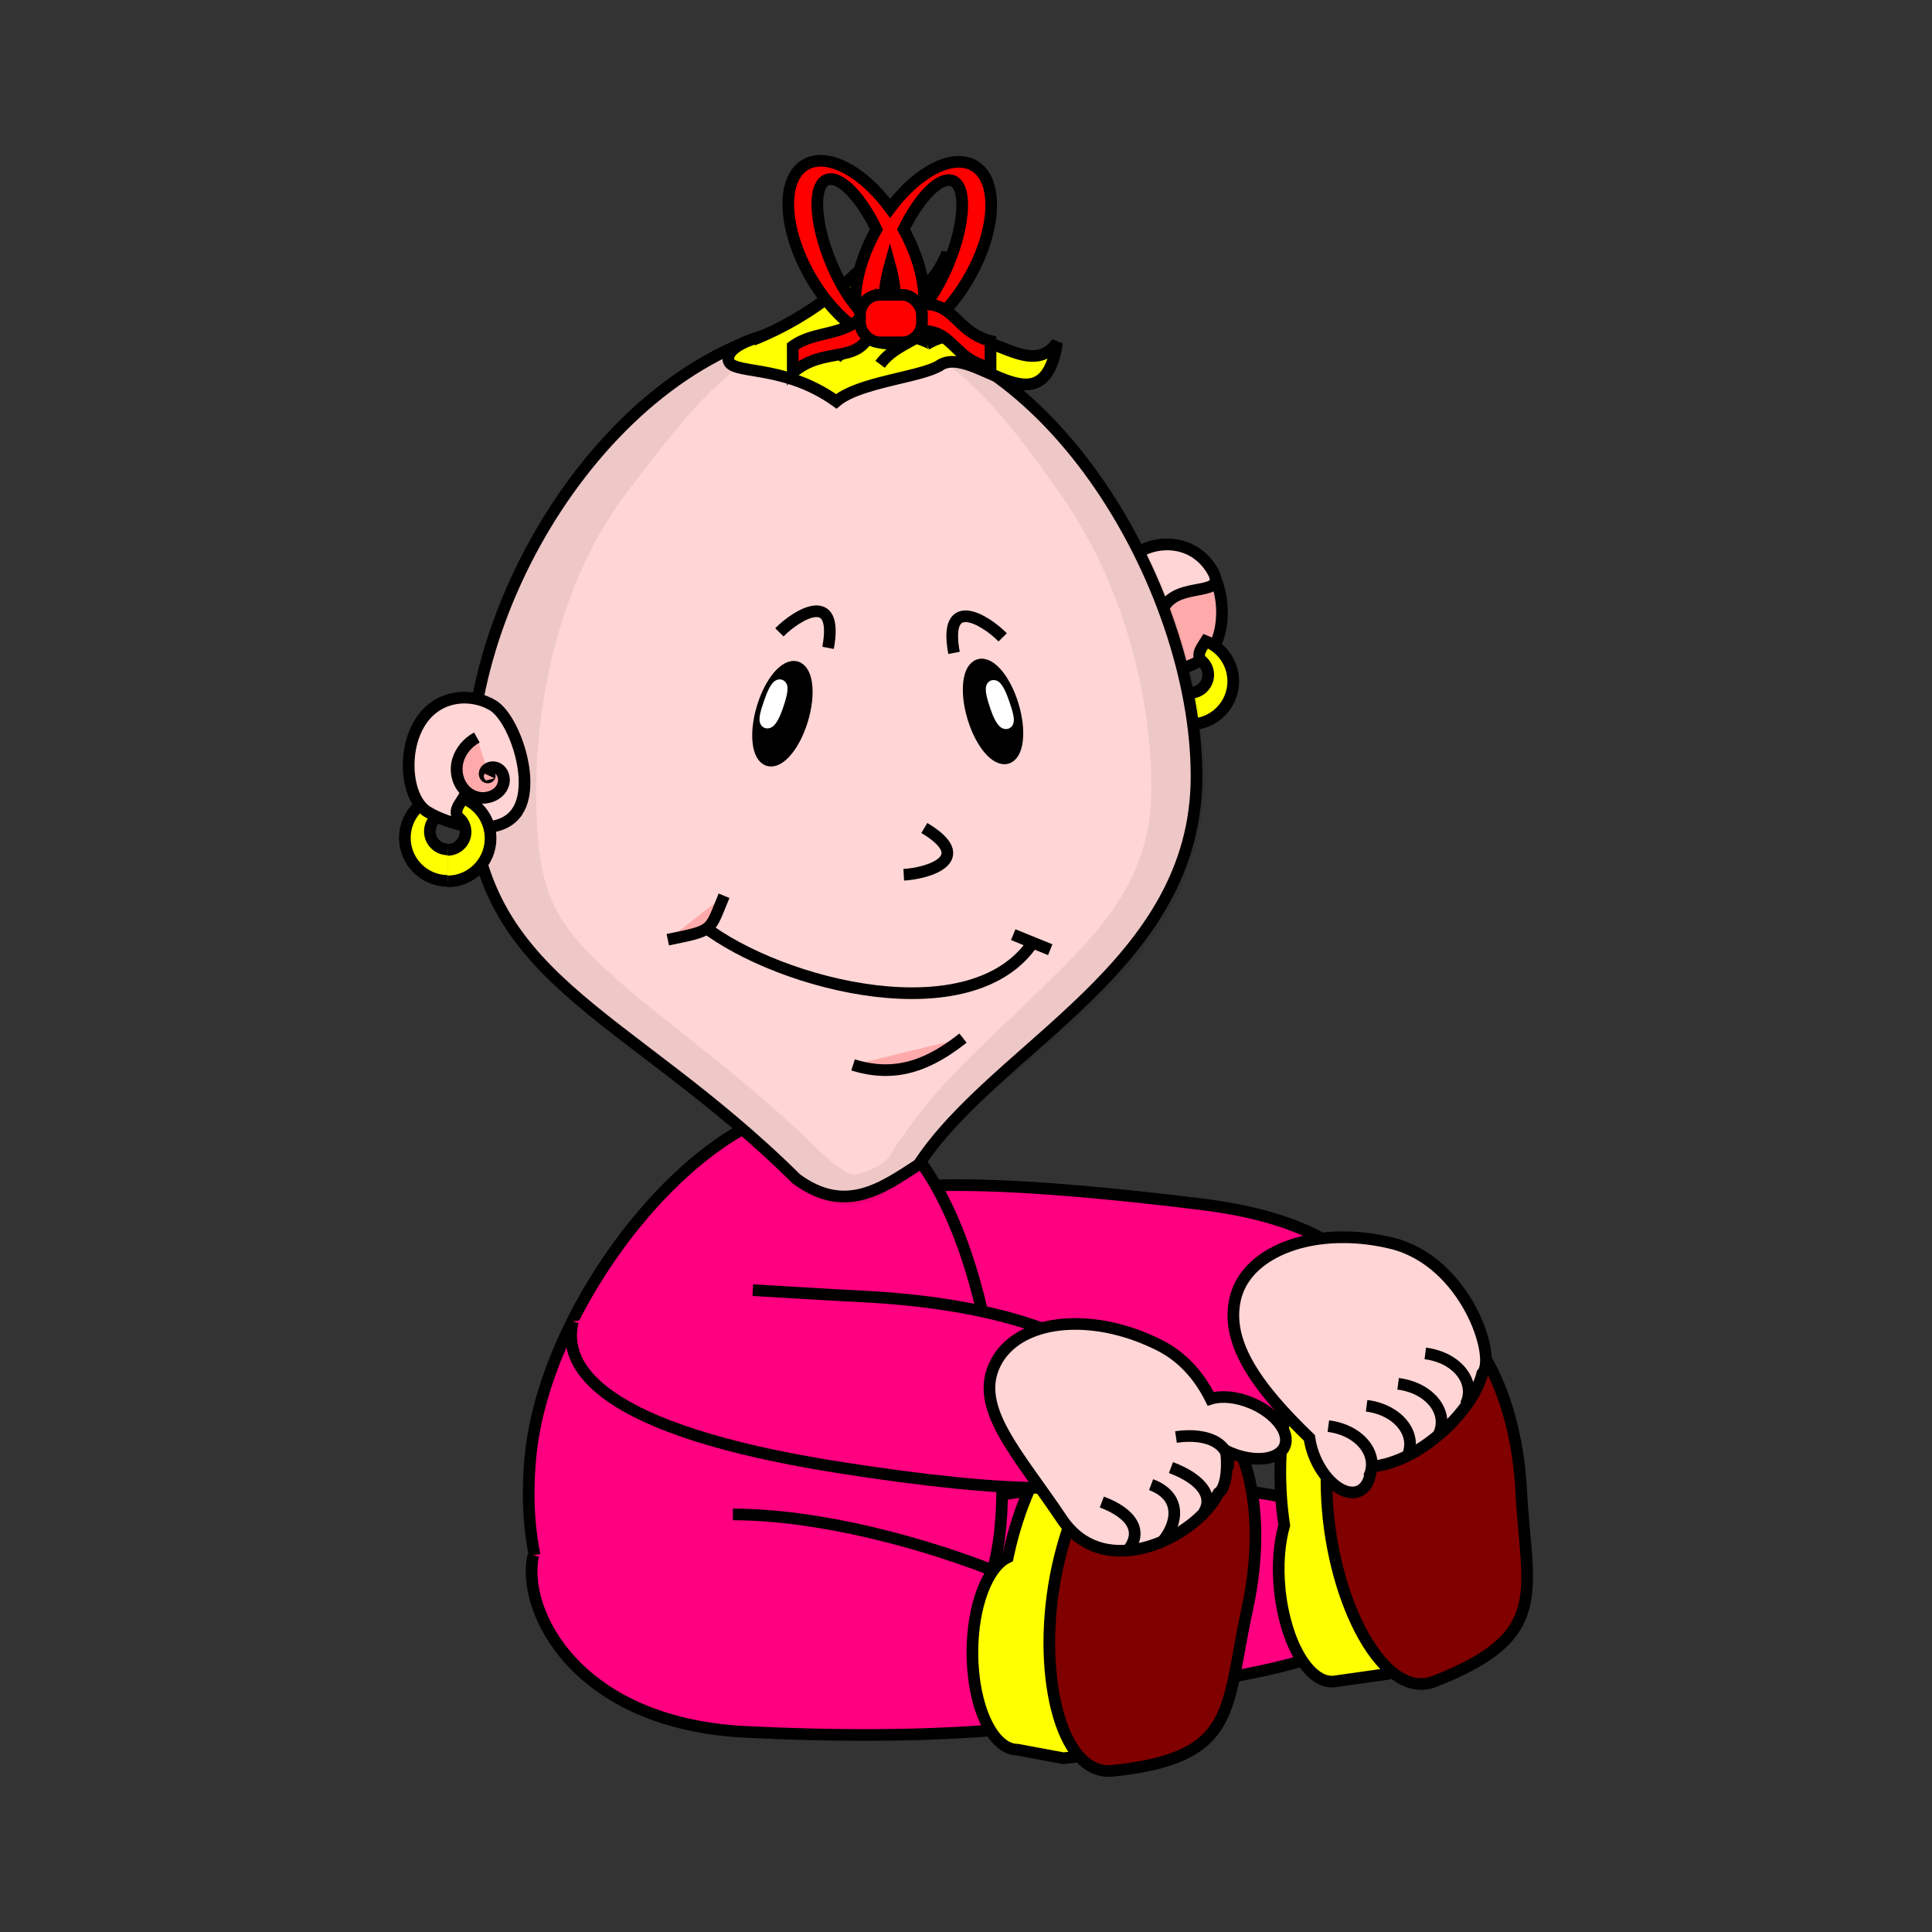 <svg:svg xmlns:dc="http://purl.org/dc/elements/1.1/" xmlns:ns1="http://sodipodi.sourceforge.net/DTD/sodipodi-0.dtd" xmlns:ns2="http://www.inkscape.org/namespaces/inkscape" xmlns:ns4="http://creativecommons.org/ns#" xmlns:rdf="http://www.w3.org/1999/02/22-rdf-syntax-ns#" xmlns:svg="http://www.w3.org/2000/svg" height="1193.003" id="svg7066" version="1.1" viewBox="-246.371 -95.83 1193.003 1193.003" width="1193.003" ns1:docname="New document 51" ns2:version="0.47 r22583">
  <svg:rect x="-246.371" y="-95.83" width="1193.003" height="1193.003" fill="#333333" stroke="none"/>
  <ns1:namedview bordercolor="#666666" borderopacity="1.0" id="base" pagecolor="#ffffff" showgrid="false" ns2:current-layer="layer1" ns2:cx="365.0906" ns2:cy="600.69662" ns2:document-units="px" ns2:pageopacity="0.0" ns2:pageshadow="2" ns2:window-height="482" ns2:window-maximized="0" ns2:window-width="585" ns2:window-x="1" ns2:window-y="47" ns2:zoom="0.35" />
  <svg:g id="layer1" transform="translate(-9.909 -131.67)" ns2:groupmode="layer" ns2:label="Layer 1">
    <svg:g id="g5309" transform="translate(-3509.7 -948.6)">
      <svg:path d="m4127.2 1847.1c-9.094 26.908-92.94 15.109-185.62-16.213-92.684-31.322-159.11-70.305-150.01-97.213 9.093-26.908 126.46-17.59 223.56-5.625 134.46 16.569 121.17 92.143 112.08 119.05z" id="path3629-4-5-0" style="fill-rule:evenodd;stroke:#000000;stroke-width:7.2;fill:#ff0080" ns1:nodetypes="csssc" />
      <svg:path d="m385.71 666.65c0 34.715-85.066 62.857-190 62.857s-190-28.142-190-62.857 85.066-62.857 190-62.857 190 28.142 190 62.857z" id="path3593-1-7-8-4" style="fill-rule:evenodd;stroke:#000000;stroke-width:7.2;fill:#ff0080" transform="matrix(.999 -.033 .033 .999 3742 1304.6)" ns1:cx="195.71428" ns1:cy="666.64789" ns1:rx="190" ns1:ry="62.857143" ns1:type="arc" />
      <svg:path d="m4119.4 1786.9c-0.515 0-1.046 0.035-1.562 0.062-33.089 1.777-57.115 54.935-53.688 118.75 0.372 6.931 1.089 13.829 2.094 20.594-3.08 10.829-4.245 24.588-2.812 39.344 3.207 33.039 18.198 58.607 33.469 57.125l33.344-4.719c72.735-28.308 57.086-54.926 53.719-118.78-3.374-62.818-32.103-112.53-64.562-112.38z" id="path4229-0-8-83-5" style="fill-rule:evenodd;stroke:#000000;stroke-width:7.2;fill:#ffff00" ns1:nodetypes="csscscccc" />
      <svg:path d="m4212.5 1904c3.367 63.856 19.028 90.457-53.707 118.77-30.881 12.019-62.692-48.514-66.12-112.33-3.428-63.815 20.618-116.99 53.708-118.77 33.089-1.777 62.692 48.514 66.12 112.33z" id="path3595-64-8-0-1-4" style="fill-rule:evenodd;stroke:#000000;stroke-width:7.2;fill:#800000" ns1:nodetypes="csssc" />
      <svg:path d="m3892.1 1902.3c0 97.044-41.881 104.14-115.71 124.29-129.54 35.337-184.89-38.266-175.71-141.43 8.599-96.663 104.9-218.57 181.43-218.57 76.531 0 110 138.67 110 235.71z" id="path2816-89-6" style="fill-rule:evenodd;stroke:#000000;stroke-width:7.2;fill:#ff0080" ns1:nodetypes="csssc" />
      <svg:path d="m4008.4 1431.4c-14.673 0-26.562-11.889-26.562-26.562 0-11.273 7.017-20.903 16.923-24.76l3.619 11.345c-3.073 1.987-5.105 5.45-5.105 9.384 0 6.153 4.972 11.125 11.125 11.125" id="path4259-4-9-4" style="fill-rule:evenodd;stroke:#000000;stroke-width:7.2;fill:#ffff00" ns1:nodetypes="csccsc" />
      <svg:g id="g16841-6-6" transform="translate(3474.9 1088.5)">
        <svg:path d="m485.51 302.07c11.212 18.113 43.128 8.587 55.875 0.697 12.746-7.89 15.842-36.836 4.63-54.949s-32.485-18.535-45.231-10.645c-12.746 7.89-26.485 46.784-15.274 64.897z" id="path3760-3-4-3" style="fill-rule:evenodd;stroke:#000000;stroke-width:7.2;fill:#ffaaaa" ns1:nodetypes="csssc" />
        <svg:path d="m486.09 301.9c7.224 11.671 23.045 11.867 36.794 8.419 7.589-1.903-13.656-24.555-5.92-39.15 9.048-17.071 40.842-5.407 29.63-23.52s-32.485-18.535-45.231-10.645c-12.746 7.89-26.485 46.784-15.274 64.897z" id="path3760-3-3-3-9" style="fill-rule:evenodd;stroke:#000000;stroke-width:7.2;fill:#ffd5d5" ns1:nodetypes="cssssc" />
      </svg:g>
      <svg:path d="m4008.2 1431.7c14.673 0 26.562-11.889 26.562-26.562 0-11.273-7.017-20.903-16.923-24.76-2.076 3.492-5.339 6.588-3.619 11.345 3.073 1.987 5.105 5.45 5.105 9.384 0 6.153-4.972 11.125-11.125 11.125" id="path4259-4-1-9-9" style="fill-rule:evenodd;stroke:#000000;stroke-width:7.2;fill:#ffff00" ns1:nodetypes="csccsc" />
      <svg:path d="m4012.1 1463.8c0 117.6-123.23 166.01-171.58 239.7-22.81 14.84-45.341 31.078-75.559 8.876-106.73-105.71-201.43-122.33-201.43-248.57s106.13-280 230-280 218.57 162.4 218.57 280z" id="path3591-3-9" style="fill-rule:evenodd;stroke:#000000;stroke-width:7.2;fill:#ffd5d5" ns1:nodetypes="cccssz" />
      <svg:path d="m3725.8 1919.6c104.93 0.051 262.52 67.913 255.14 101.83-7.384 33.921-145.06 37.61-247.59 32.432-104.8-5.292-138.39-75.09-130.85-108.98" id="path3593-5-3-5" style="fill-rule:evenodd;stroke:#000000;stroke-width:7.2;fill:#ff0080" ns1:nodetypes="ccsc" />
      <svg:path d="m3971.5 1843.3c-30.393 0.792-63.062 43.465-75.594 101.03-0.125 0.574-0.224 1.145-0.344 1.719-12.501 5.865-21.875 29.916-21.875 58.719 0 33.195 12.439 60.094 27.781 60.094l28.469 5.281c77.635-8.037 69.588-37.845 83.25-100.31 13.594-62.445-1.653-118.76-34.031-125.81-2.53-0.551-5.081-0.786-7.656-0.719z" id="path4229-3-8-2" style="fill-rule:evenodd;stroke:#000000;stroke-width:7.2;fill:#ffff00" ns1:nodetypes="cscscccsc" />
      <svg:path d="m4043.5 1977.6c-13.662 62.468-5.606 92.267-83.241 100.3-32.961 3.412-47.607-63.384-34.013-125.83 13.594-62.445 50.862-107.35 83.241-100.3 32.379 7.049 47.607 63.384 34.013 125.83z" id="path3595-64-7-6-1" style="fill-rule:evenodd;stroke:#000000;stroke-width:7.2;fill:#800000" ns1:nodetypes="csssc" />
      <svg:path d="m3738.1 1781.1c20.434 1.131 43.312 2.662 68.127 3.922 150.44 7.641 193.38 66.709 171.73 98.517-6.82 27.572-87.63 22.378-184.31 7.392-151.54-23.49-173.5-62.864-166.68-90.436" id="path3629-04-3" style="fill-rule:evenodd;stroke:#000000;stroke-width:7.2;fill:#ff0080" ns1:nodetypes="cscss" />
      <svg:path d="m3795 1181.9c-63.424 0-121.83 39.236-164.31 94.062-42.486 54.826-69.312 125.4-69.312 189.53 0 64.018 24.501 101.16 61.906 134.66 37.405 33.497 87.542 63.92 140.59 116.47l0.188 0.188 0.219 0.156c15.791 11.602 30.466 13.424 43.594 10.062 13.127-3.361 24.706-15.424 36.062-22.812l0.625-0.406 0.406-0.625c23.606-35.972 66.314-62.503 103.44-98.781 37.123-36.278 68.75-78.847 68.75-138.91 0-59.768-23.908-130.28-63.5-186.19s-95.148-97.406-158.66-97.406zm0 7.188c60.362 0 94.055 45.4 132.78 100.09 38.727 54.689 56.473 124.2 56.473 182.03 0 57.544-32.871 89.431-69.451 125.18-36.341 35.514-61.908 56.162-86.732 93.536-5.164 5.844-3.71 11.688-19.12 17.531-10.959 4.156-10.192 3.174-24.549-7.321-53.578-53.008-95.454-79.721-132.02-112.47-36.627-32.801-48.071-51.38-48.071-113.6 0-62.109 16.234-134.37 57.781-187.98 41.547-53.615 72.466-96.996 132.91-96.996z" id="path4488-8-0" style="fill-opacity:.07;block-progression:tb;fill-rule:evenodd;text-indent:0;color:#000000;text-transform:none;fill:#000000" ns1:nodetypes="cssscccscccsssccssscscsssc" />
      <svg:path d="m3549.8 1528.4c-14.673 0-26.562-11.889-26.562-26.562 0-11.273 7.017-20.903 16.923-24.76l3.619 11.345c-3.073 1.987-5.105 5.45-5.105 9.384 0 6.153 4.972 11.125 11.125 11.125" id="path4259-4-9" style="fill-rule:evenodd;stroke:#000000;stroke-width:7.2;fill:#ffff00" ns1:nodetypes="csccsc" />
      <svg:path d="m3593 1485c-11.212 18.113-43.128 8.587-55.874 0.697-12.746-7.89-15.842-36.836-4.63-54.949s32.485-18.535 45.231-10.645c12.746 7.89 26.485 46.784 15.274 64.897z" id="path3760-8-9" style="fill-rule:evenodd;stroke:#000000;stroke-width:7.2;fill:#ffd5d5" ns1:nodetypes="csssc" />
      <svg:path d="m-94.286 90.934c0 16.569-5.756 30-12.857 30-7.101 0-12.857-13.431-12.857-30s5.756-30 12.857-30c7.101 0 12.857 13.431 12.857 30z" id="path3785-89-9" style="fill-rule:evenodd;stroke:#000000;stroke-width:7.2;fill:#000000" transform="matrix(.958 .288 -.288 .958 3885.2 1368.9)" ns1:cx="-107.14286" ns1:cy="90.933609" ns1:rx="12.857142" ns1:ry="30" ns1:type="arc" />
      <svg:path d="m-94.286 90.934c0 16.569-5.756 30-12.857 30-7.101 0-12.857-13.431-12.857-30s5.756-30 12.857-30c7.101 0 12.857 13.431 12.857 30z" id="path3785-8-77-1" style="fill-rule:evenodd;stroke:#000000;stroke-width:7.2;fill:#000000" transform="matrix(-.958 .288 .288 .958 3757.6 1367.5)" ns1:cx="-107.14286" ns1:cy="90.933609" ns1:rx="12.857142" ns1:ry="30" ns1:type="arc" />
      <svg:path d="m3911.4 1565.9c-37.477 56.74-155.48 27.666-204.29-10" id="rect3809-6-3" style="fill-rule:evenodd;stroke:#000000;stroke-width:7.2;fill:#ffd5d5" ns1:nodetypes="cc" />
      <svg:path d="m3856.3 1206c0 10.6-50.052 12.122-66.67 26.264-33.79-24.244-66.67-15.664-66.67-26.264s29.849-19.193 66.67-19.193 66.67 8.593 66.67 19.193z" id="path16538-43-4" style="fill-rule:evenodd;stroke:#000000;stroke-width:7.2;fill:#ffff00" ns1:nodetypes="ccssc" />
      <svg:path d="m3852.1 1211.1c20.191-17.212 65.061 42.735 73.878-15.12-18.864 25.928-48.274-19.087-80.784 1.187" id="rect3812-4-8-0-5" style="fill-rule:evenodd;stroke:#000000;stroke-width:7.2;fill:#ffff00" ns1:nodetypes="ccc" />
      <svg:path d="m3816.7 1209.4c15.752-21.349 45.927-10.31 41.367-68.655-12.478 29.536-29.92 26.667-56.973 53.799" id="rect3812-4-30-8" style="fill-rule:evenodd;stroke:#000000;stroke-width:7.2;fill:#ffff00" ns1:nodetypes="ccc" />
      <svg:path d="m3738.1 1194.4c36.611-14.652 68.235-39.277 93.422-76.777-11.448 29.609-9.734 61.412-41.686 87.604" id="rect3812-9-5" style="fill-rule:evenodd;stroke:#000000;stroke-width:7.2;fill:#ffff00" ns1:nodetypes="ccc" />
      <svg:path d="m3753.2 1420.8c-1.291 3.833-4.116 10.591-6.489 9.792-2.373-0.799 0.528-8.659 1.819-12.492 1.291-3.833 4.151-11.305 6.524-10.506 2.373 0.799-0.563 9.372-1.854 13.206z" id="path3859-2-7" style="fill-rule:evenodd;stroke:#ffffff;stroke-width:7.2;fill:#ffffff" ns1:nodetypes="csssc" />
      <svg:path d="m3888.3 1421.2c1.291 3.833 4.116 10.591 6.489 9.792 2.373-0.799-0.528-8.659-1.819-12.492-1.291-3.833-4.151-11.305-6.524-10.506-2.373 0.799 0.563 9.372 1.854 13.206z" id="path3859-0-5-3" style="fill-rule:evenodd;stroke:#ffffff;stroke-width:7.2;fill:#ffffff" ns1:nodetypes="csssc" />
      <svg:path d="m3800 1642c27.868 8.79 48.761-1.464 67.89-16.534" id="rect4004-4-3" style="fill-rule:evenodd;stroke:#000000;stroke-width:7.2;fill:#ffaaaa" ns1:nodetypes="cc" />
      <svg:path d="m3685.6 1564.7c28.617-5.91 25.382-4.647 34.738-27.13" id="rect4004-8-0-8" style="fill-rule:evenodd;stroke:#000000;stroke-width:7.2;fill:#ffaaaa" ns1:nodetypes="cc" />
      <svg:path d="m3898.9 1561.6 22.854 9.281" id="rect4004-8-9-59-9" style="fill-rule:evenodd;stroke:#000000;stroke-width:7.2;fill:#ffffff" ns1:nodetypes="cc" />
      <svg:path d="m-84.348 177.57c0.006 0.006-0.012 0.015-0.015 0.015-0.046 0.009-0.064-0.055-0.059-0.089 0.018-0.117 0.166-0.145 0.26-0.113 0.221 0.076 0.262 0.357 0.174 0.546-0.168 0.36-0.64 0.416-0.96 0.24-0.539-0.296-0.61-1.02-0.311-1.512 0.462-0.758 1.506-0.846 2.208-0.386 0.456 0.299 0.76 0.791 0.856 1.324" id="path4077-4-5" style="stroke:#000000;stroke-width:.615;fill:#ffaaaa" transform="matrix(-3.665 -10.921 11.267 -3.78 1265.5 1213.5)" ns1:argument="-24.347343" ns1:cx="-84.34774" ns1:cy="177.57008" ns1:expansion="2.29" ns1:radius="2.1535151" ns1:revolution="1.8769633" ns1:t0="0" ns1:type="spiral" />
      <svg:g id="g17404-6-5" transform="matrix(.973 .229 -.229 .973 3683.3 1009.7)">
        <svg:path d="m453.38 710.63c-33.737-0.132-61.312 14.261-66.969 37.625-7.241 29.906 26.217 51.074 62.125 84.438 34.68 32.222 83.103-8 90.344-37.906 3.447-3.611 2.933-14.158-1.438-26.531 0.971 0.222 1.961 0.393 2.969 0.562 15.956 2.679 30.132-2.484 31.656-11.562 1.524-9.078-10.169-18.634-26.125-21.312-9.939-1.669-19.166-0.257-25.094 3.219-9.444-11.371-22.135-21.026-38.031-24.875-10.064-2.437-19.991-3.619-29.438-3.656z" id="path4318-23-9-3" style="fill-rule:evenodd;stroke:#000000;stroke-width:7.2;fill:#ffd5d5" />
        <svg:path d="m492.37 842.24c6.739-13.363-2.161-23-22.358-25.589" id="rect4275-92-2-8" style="fill-rule:evenodd;stroke:#000000;stroke-width:7.2;fill:#ffd5d5" ns1:nodetypes="cc" />
        <svg:path d="m512.06 831.94c6.739-13.363 5.334-30.111-14.863-32.7" id="rect4275-0-86-2-6" style="fill-rule:evenodd;stroke:#000000;stroke-width:7.2;fill:#ffd5d5" ns1:nodetypes="cc" />
        <svg:path d="m531.69 811.3c6.739-13.363-4.768-22.556-24.965-25.145" id="rect4275-2-7-4-0" style="fill-rule:evenodd;stroke:#000000;stroke-width:7.2;fill:#ffd5d5" ns1:nodetypes="cc" />
        <svg:path d="m540.94 778.63c-0.56-14.95-16.61-19.07-35.54-11.57" id="rect4275-4-3-7-3" style="stroke:#000000;stroke-width:7.2;fill:none" ns1:nodetypes="cc" />
      </svg:g>
      <svg:g id="g17470-7-3" transform="translate(3483.5 1097.1)">
        <svg:path d="m619.55 651.33c-33.737-0.132-61.312 14.261-66.969 37.625-6.701 27.676 14.119 55.797 45.719 86.281 0.544 4.053 1.722 8.35 3.594 12.656 6.45 14.837 18.527 23.889 26.969 20.219 4.796-2.085 7.369-7.833 7.531-15.125 30.664-2.501 63.295-35.357 68.656-57.5 9.261-9.703-10.053-69.36-56.062-80.5-10.065-2.437-19.991-3.619-29.438-3.656z" id="path3631-88-3-5-6" style="fill-rule:evenodd;stroke:#000000;stroke-width:7.2;fill:#ffd5d5" />
        <svg:path d="m634.88 799.61c6.739-13.363-4.687-29.061-24.883-31.65" id="rect4275-46-95-4-1" style="fill-rule:evenodd;stroke:#000000;stroke-width:7.2;fill:#ffd5d5" ns1:nodetypes="cc" />
        <svg:path d="m658.5 787.05c6.739-13.363-4.687-29.061-24.883-31.65" id="rect4275-46-9-9-81-8" style="fill-rule:evenodd;stroke:#000000;stroke-width:7.2;fill:#ffd5d5" ns1:nodetypes="cc" />
        <svg:path d="m677.96 773.48c6.739-13.363-4.687-29.061-24.883-31.65" id="rect4275-46-2-7-2-7" style="fill-rule:evenodd;stroke:#000000;stroke-width:7.2;fill:#ffd5d5" ns1:nodetypes="cc" />
        <svg:path d="m694.74 754.73c6.739-13.363-4.687-29.061-24.883-31.65" id="rect4275-46-7-9-8-0" style="fill-rule:evenodd;stroke:#000000;stroke-width:7.2;fill:#ffd5d5" ns1:nodetypes="cc" />
      </svg:g>
      <svg:path d="m3831.3 1524.6c15.38-0.859 44.443-9.909 12.705-28.878" id="rect4004-7-9-5" style="stroke:#000000;stroke-width:7.2;fill:none" ns1:nodetypes="cc" />
      <svg:path d="m3892.4 1378c-10.824-10.959-36.846-26.754-30.056 9.592" id="rect4004-7-4-3-1" style="stroke:#000000;stroke-width:7.2;fill:none" ns1:nodetypes="cc" />
      <svg:path d="m3754.5 1374.9c10.824-10.959 36.846-26.754 30.056 9.592" id="rect4004-7-4-2-6-1" style="stroke:#000000;stroke-width:7.2;fill:none" ns1:nodetypes="cc" />
      <svg:path d="m3549.6 1528.7c14.673 0 26.562-11.889 26.562-26.562 0-11.273-7.017-20.903-16.923-24.76-2.076 3.492-5.339 6.588-3.619 11.345 3.073 1.987 5.105 5.45 5.105 9.384 0 6.153-4.972 11.125-11.125 11.125" id="path4259-4-1-9" style="fill-rule:evenodd;stroke:#000000;stroke-width:7.2;fill:#ffff00" ns1:nodetypes="csccsc" />
      <svg:g id="g4466-1" style="stroke-width:17.85" transform="matrix(.403 0 0 .403 4098.2 919.08)">
        <svg:path d="m-791.09 408.53c-7.933 0.221-15.319 2.168-21.875 6-38.145 22.295-34.216 100.03 8.781 173.59 24.485 41.892 56.358 73.408 86.312 88.656 2.334 2.19 4.877 4.094 7.656 5.719 38.145 22.295 103.94-19.247 146.94-92.812 42.997-73.566 46.926-151.3 8.781-173.59-6.556-3.832-13.942-5.779-21.875-6-32.07-0.893-73.307 26.422-106.78 71.219-33.678-45.724-75.496-73.684-107.94-72.781zm16.156 28.031c19.572-0.885 48.487 30.73 70.812 77.094-23.316 41.587-34.165 84.093-32.031 116.81-13.481-16.766-26.968-39.914-37.969-66.719-24.935-60.759-27.669-117.19-6.125-126.03 1.683-0.691 3.446-1.072 5.312-1.156zm181.38 1.562c0.35-0.004 0.687-0.016 1.031 0 1.866 0.084 3.629 0.466 5.312 1.156 21.544 8.841 18.81 65.272-6.125 126.03-11.07 26.975-24.652 50.272-38.219 67.062 3.138-32.775-7.362-76.206-30.938-118.81 21.815-44.639 49.633-75.193 68.938-75.438zm-89.95 130.32c10.923 39.813 10.858 73.188-0.906 85.469-10.534-13.571-10.002-46.571 0.906-85.469z" id="path4351-6" style="fill-rule:evenodd;stroke:#000000;stroke-width:17.85;fill:#ff0000" />
        <svg:path d="m-832.37 692.75c37.827-27.352 85.932-11.27 119.2-60.609v40.406c-21.138 48.596-71.206 19.282-119.2 60.609v-40.406z" id="rect4428-3" style="fill-rule:evenodd;stroke:#000000;stroke-width:17.85;fill:#ff0000" ns1:nodetypes="ccccc" />
        <svg:path d="m-646.5 630.12c62.906-11.483 59.636 39.211 117.18 54.548v40.406c-60.609-11.566-56.569-64.507-117.18-54.548v-40.406z" id="rect4428-9-9" style="fill-rule:evenodd;stroke:#000000;stroke-width:17.85;fill:#ff0000" ns1:nodetypes="ccccc" />
        <svg:rect height="72.731" id="rect4426-3" ry="30.305" style="fill-rule:evenodd;stroke:#000000;stroke-width:17.85;fill:#ff0000" width="94.954" x="-729.33" y="613.96" />
      </svg:g>
    </svg:g>
  </svg:g>
</svg:svg>